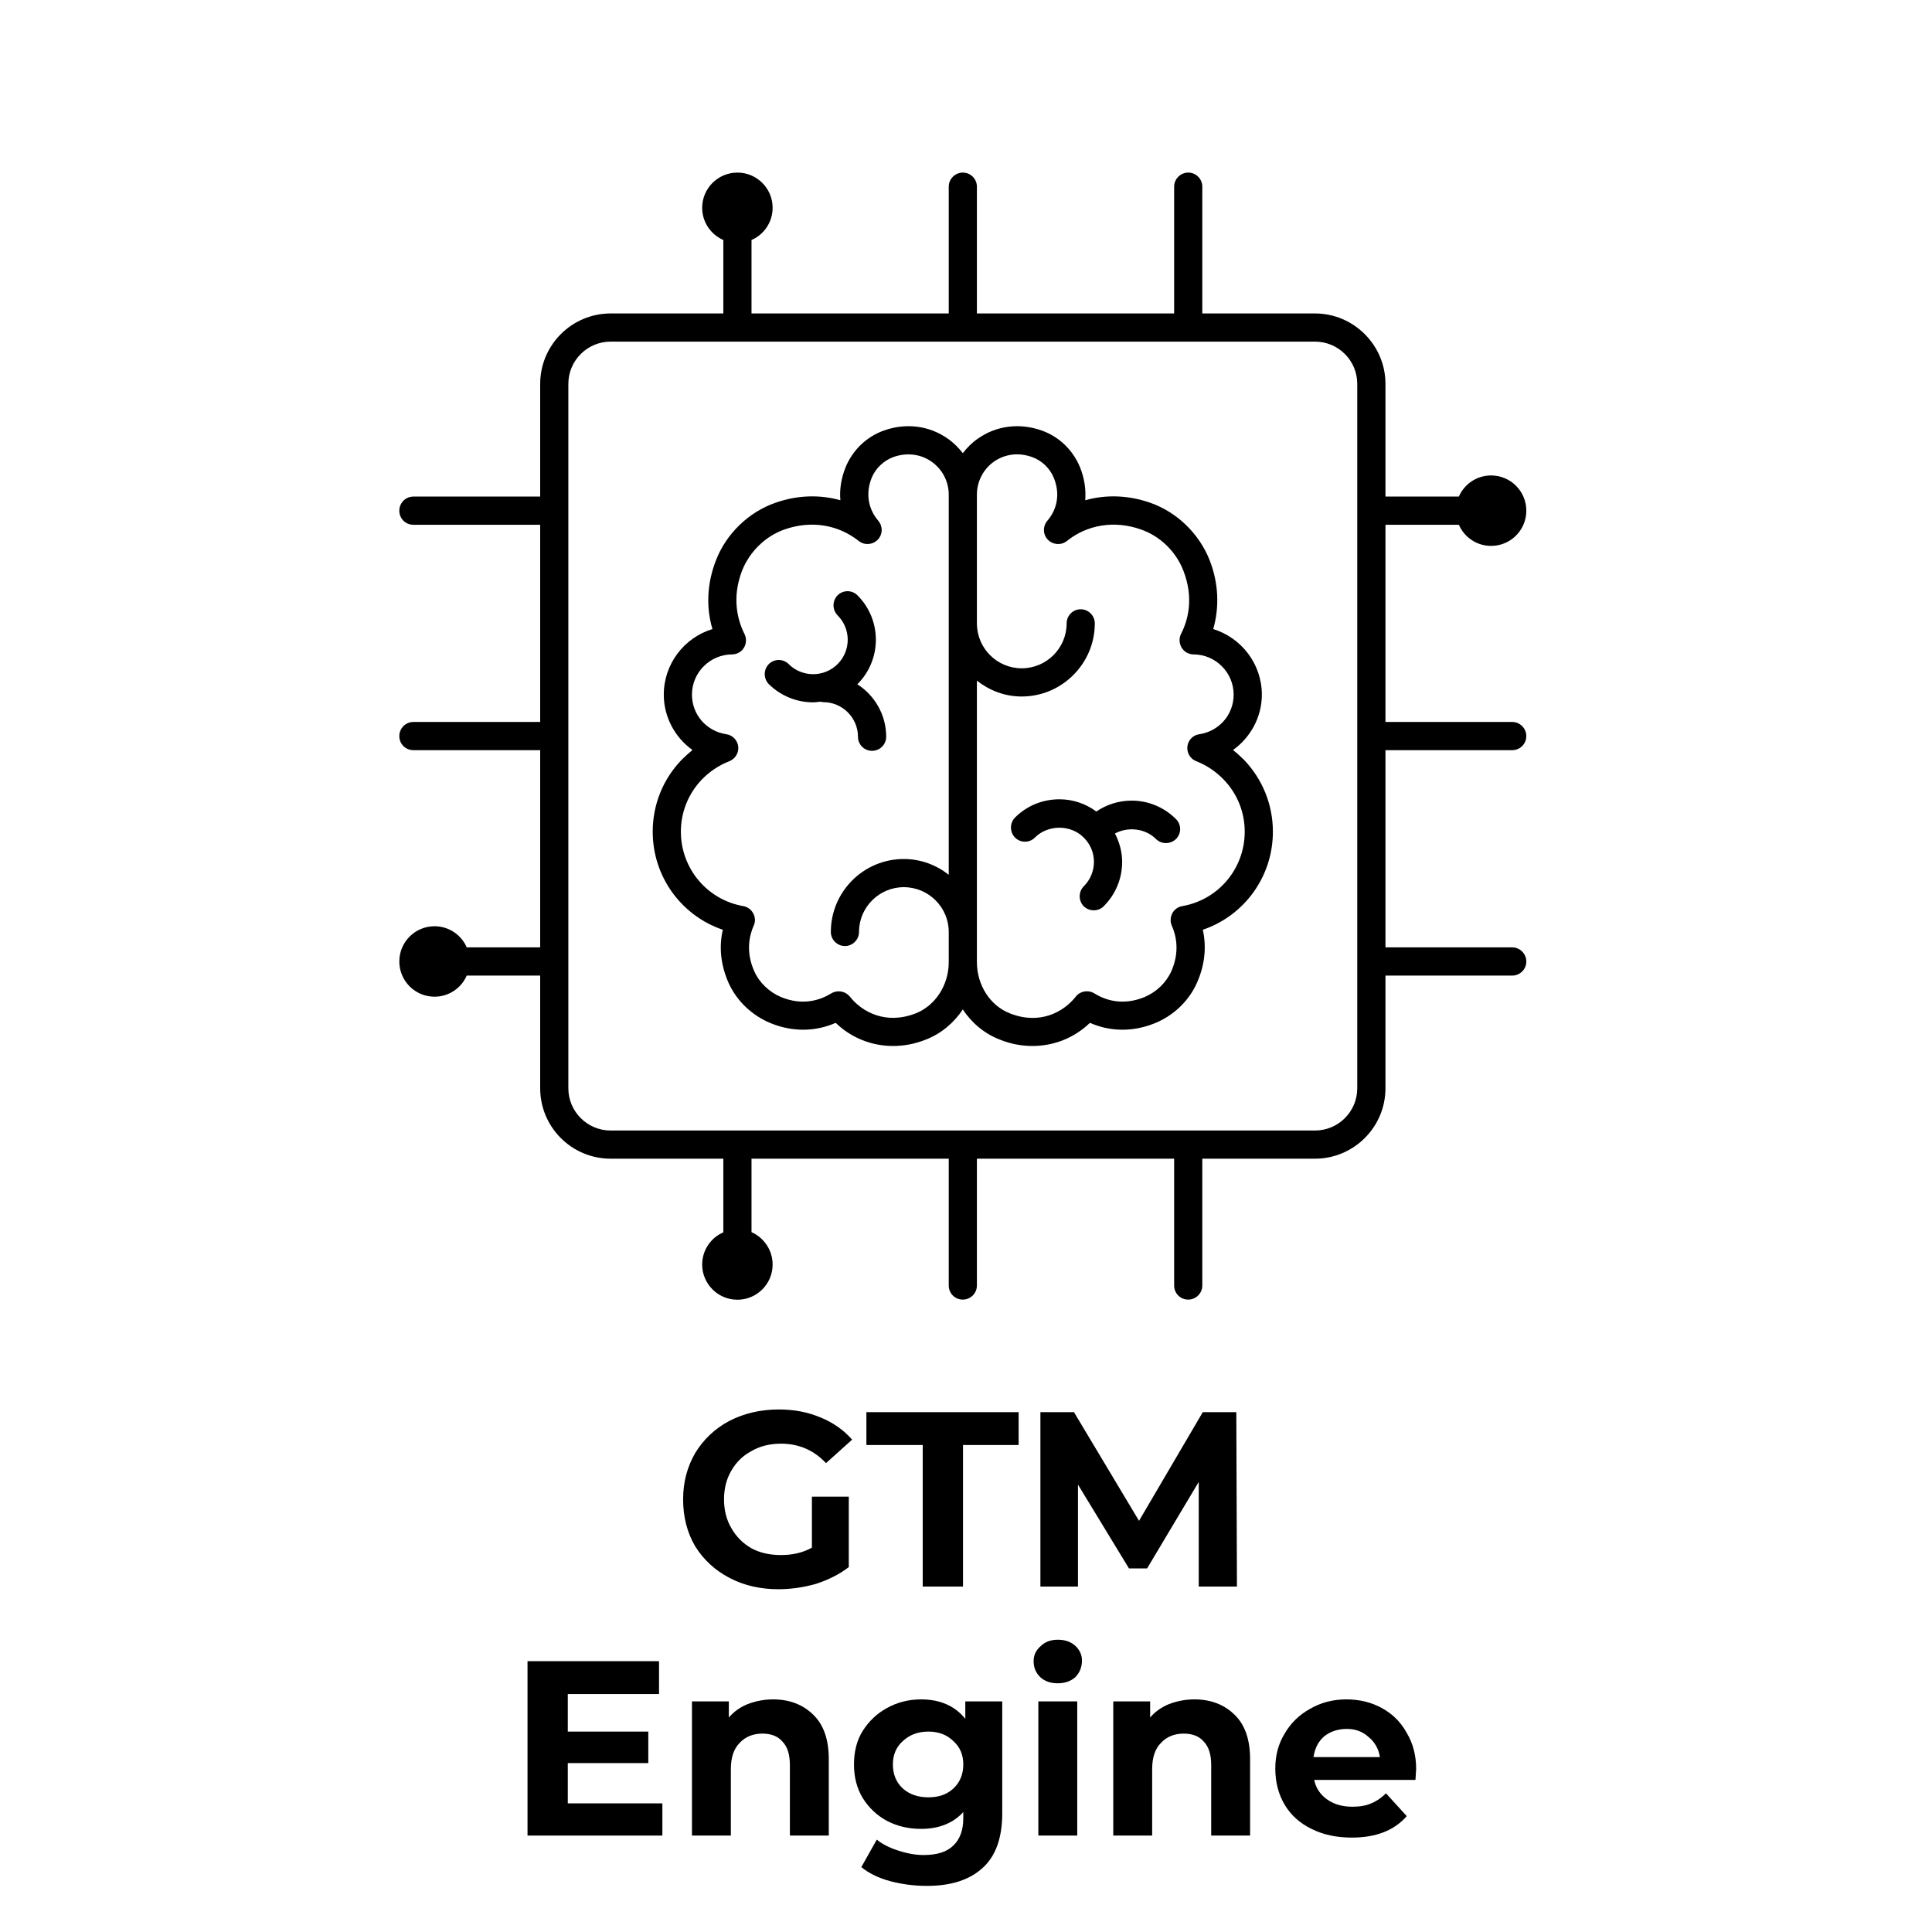 <svg xmlns="http://www.w3.org/2000/svg" xmlns:xlink="http://www.w3.org/1999/xlink" width="60" zoomAndPan="magnify" viewBox="0 0 45 45" height="60" preserveAspectRatio="xMidYMid meet" version="1.0"><defs><g/><clipPath id="1c5245701a"><path d="M 9.301 4.02 L 35.551 4.02 L 35.551 30.27 L 9.301 30.27 Z M 9.301 4.02 " clip-rule="nonzero"/></clipPath></defs><path fill="#000000" d="M 26.359 18.648 C 26.059 18.648 25.777 18.738 25.535 18.902 C 25.289 18.719 24.992 18.617 24.676 18.617 C 24.285 18.617 23.918 18.766 23.641 19.043 C 23.516 19.172 23.516 19.379 23.641 19.508 C 23.77 19.637 23.98 19.637 24.105 19.508 C 24.41 19.203 24.941 19.203 25.242 19.508 C 25.395 19.66 25.48 19.859 25.48 20.074 C 25.48 20.289 25.395 20.492 25.242 20.645 C 25.117 20.773 25.117 20.98 25.242 21.109 C 25.309 21.172 25.391 21.203 25.477 21.203 C 25.559 21.203 25.645 21.172 25.707 21.109 C 25.984 20.832 26.137 20.465 26.137 20.074 C 26.137 19.84 26.074 19.617 25.969 19.414 C 26.273 19.25 26.676 19.293 26.926 19.543 C 26.988 19.605 27.074 19.637 27.156 19.637 C 27.242 19.637 27.324 19.605 27.391 19.543 C 27.52 19.414 27.52 19.207 27.391 19.078 C 27.113 18.801 26.746 18.648 26.359 18.648 Z M 26.359 18.648 " fill-opacity="1" fill-rule="nonzero"/><path fill="#000000" d="M 28.98 17.703 C 28.898 17.621 28.812 17.543 28.719 17.469 C 29.125 17.18 29.391 16.703 29.391 16.18 C 29.391 15.461 28.91 14.852 28.258 14.652 C 28.406 14.137 28.383 13.582 28.176 13.051 C 27.934 12.434 27.418 11.93 26.793 11.711 C 26.281 11.531 25.758 11.516 25.277 11.652 C 25.297 11.398 25.258 11.133 25.152 10.875 C 24.988 10.48 24.664 10.168 24.262 10.027 C 23.746 9.844 23.203 9.914 22.773 10.219 C 22.637 10.312 22.523 10.43 22.426 10.555 C 22.328 10.43 22.211 10.312 22.078 10.219 C 21.648 9.914 21.105 9.844 20.59 10.027 C 20.188 10.168 19.863 10.48 19.699 10.875 C 19.594 11.133 19.551 11.398 19.574 11.652 C 19.094 11.516 18.57 11.531 18.059 11.711 C 17.434 11.93 16.914 12.434 16.676 13.051 C 16.469 13.582 16.441 14.137 16.594 14.652 C 15.938 14.852 15.461 15.461 15.461 16.18 C 15.461 16.703 15.723 17.18 16.129 17.469 C 16.039 17.543 15.953 17.621 15.871 17.703 C 15.438 18.156 15.203 18.746 15.203 19.371 C 15.203 20.422 15.871 21.328 16.836 21.656 C 16.742 22.059 16.789 22.477 16.965 22.883 C 17.152 23.305 17.508 23.648 17.941 23.828 C 18.453 24.039 18.984 24.035 19.465 23.824 C 19.828 24.176 20.305 24.363 20.801 24.363 C 21.055 24.363 21.309 24.316 21.562 24.215 C 21.918 24.078 22.215 23.828 22.426 23.512 C 22.633 23.828 22.934 24.078 23.289 24.215 C 23.539 24.316 23.797 24.363 24.047 24.363 C 24.547 24.363 25.02 24.176 25.387 23.824 C 25.867 24.035 26.398 24.039 26.91 23.828 C 27.344 23.648 27.699 23.305 27.883 22.883 C 28.062 22.477 28.105 22.059 28.016 21.656 C 28.98 21.328 29.648 20.422 29.648 19.371 C 29.648 18.746 29.41 18.156 28.98 17.703 Z M 21.324 23.605 C 20.637 23.871 20.082 23.578 19.793 23.211 C 19.727 23.133 19.633 23.09 19.535 23.09 C 19.477 23.09 19.418 23.105 19.363 23.137 C 19.109 23.293 18.703 23.434 18.191 23.223 C 17.914 23.105 17.684 22.887 17.566 22.617 C 17.367 22.168 17.453 21.793 17.555 21.559 C 17.598 21.469 17.594 21.363 17.543 21.273 C 17.496 21.184 17.41 21.121 17.312 21.105 C 16.469 20.957 15.859 20.227 15.859 19.371 C 15.859 18.918 16.031 18.488 16.344 18.16 C 16.523 17.973 16.746 17.824 16.988 17.73 C 17.125 17.676 17.211 17.535 17.195 17.391 C 17.18 17.242 17.062 17.121 16.918 17.102 C 16.453 17.031 16.117 16.645 16.117 16.18 C 16.117 15.664 16.535 15.246 17.051 15.242 C 17.164 15.242 17.27 15.184 17.328 15.086 C 17.387 14.988 17.391 14.867 17.34 14.766 C 17.18 14.445 17.039 13.93 17.285 13.289 C 17.461 12.848 17.828 12.488 18.273 12.332 C 18.887 12.117 19.516 12.215 20.004 12.602 C 20.137 12.707 20.328 12.691 20.445 12.57 C 20.562 12.449 20.566 12.258 20.457 12.129 C 20.215 11.848 20.16 11.48 20.305 11.125 C 20.395 10.906 20.586 10.727 20.809 10.645 C 21.121 10.535 21.445 10.574 21.699 10.754 C 21.949 10.93 22.098 11.215 22.098 11.52 L 22.098 20.375 C 21.809 20.148 21.449 20.008 21.051 20.008 C 20.113 20.008 19.352 20.77 19.352 21.707 C 19.352 21.887 19.5 22.035 19.68 22.035 C 19.859 22.035 20.008 21.887 20.008 21.707 C 20.008 21.133 20.477 20.664 21.051 20.664 C 21.629 20.664 22.098 21.133 22.098 21.707 L 22.098 22.41 C 22.098 22.945 21.785 23.426 21.324 23.605 Z M 27.539 21.105 C 27.438 21.121 27.352 21.184 27.305 21.273 C 27.258 21.363 27.254 21.469 27.293 21.559 C 27.398 21.793 27.48 22.168 27.285 22.617 C 27.164 22.887 26.938 23.105 26.66 23.223 C 26.145 23.434 25.738 23.293 25.488 23.137 C 25.348 23.051 25.16 23.082 25.059 23.211 C 24.77 23.578 24.215 23.875 23.527 23.605 C 23.062 23.426 22.754 22.945 22.754 22.41 L 22.754 15.852 C 23.043 16.082 23.402 16.223 23.797 16.223 C 24.734 16.223 25.5 15.457 25.5 14.52 C 25.5 14.34 25.352 14.191 25.172 14.191 C 24.988 14.191 24.844 14.34 24.844 14.52 C 24.844 15.098 24.375 15.566 23.797 15.566 C 23.223 15.566 22.754 15.098 22.754 14.52 L 22.754 11.52 C 22.754 11.215 22.902 10.93 23.148 10.754 C 23.309 10.641 23.496 10.582 23.691 10.582 C 23.805 10.582 23.926 10.605 24.039 10.645 C 24.266 10.727 24.453 10.906 24.543 11.125 C 24.691 11.48 24.637 11.848 24.395 12.129 C 24.285 12.258 24.289 12.449 24.406 12.57 C 24.523 12.691 24.715 12.707 24.848 12.602 C 25.332 12.215 25.965 12.117 26.574 12.332 C 27.023 12.488 27.391 12.848 27.562 13.289 C 27.812 13.93 27.672 14.445 27.508 14.766 C 27.457 14.867 27.465 14.988 27.523 15.086 C 27.582 15.184 27.688 15.242 27.801 15.242 C 28.316 15.246 28.734 15.664 28.734 16.18 C 28.734 16.645 28.398 17.031 27.934 17.102 C 27.785 17.121 27.672 17.242 27.656 17.391 C 27.641 17.535 27.723 17.676 27.863 17.73 C 28.105 17.824 28.324 17.973 28.504 18.16 C 28.82 18.488 28.992 18.918 28.992 19.371 C 28.992 20.227 28.383 20.957 27.539 21.105 Z M 27.539 21.105 " fill-opacity="1" fill-rule="nonzero"/><path fill="#000000" d="M 19.984 17.16 C 19.984 17.344 20.129 17.488 20.312 17.488 C 20.492 17.488 20.641 17.344 20.641 17.16 C 20.641 16.648 20.371 16.195 19.969 15.938 C 19.969 15.934 19.973 15.934 19.973 15.934 C 20.543 15.363 20.543 14.438 19.973 13.867 C 19.844 13.738 19.637 13.738 19.508 13.867 C 19.383 13.996 19.383 14.203 19.508 14.332 C 19.824 14.645 19.824 15.156 19.508 15.469 C 19.195 15.781 18.684 15.781 18.371 15.469 C 18.242 15.34 18.035 15.34 17.906 15.469 C 17.781 15.598 17.781 15.805 17.906 15.934 C 18.191 16.215 18.566 16.359 18.941 16.359 C 18.996 16.359 19.051 16.348 19.109 16.344 C 19.133 16.348 19.152 16.355 19.18 16.355 C 19.621 16.355 19.984 16.719 19.984 17.16 Z M 19.984 17.16 " fill-opacity="1" fill-rule="nonzero"/><g clip-path="url(#1c5245701a)"><path fill="#000000" d="M 35.223 17.473 C 35.402 17.473 35.551 17.328 35.551 17.145 C 35.551 16.965 35.402 16.816 35.223 16.816 L 32.27 16.816 L 32.27 12.223 L 33.98 12.223 C 34.105 12.512 34.395 12.715 34.73 12.715 C 35.184 12.715 35.551 12.348 35.551 11.895 C 35.551 11.441 35.184 11.074 34.73 11.074 C 34.395 11.074 34.105 11.277 33.98 11.566 L 32.27 11.566 L 32.27 8.941 C 32.27 8.039 31.531 7.301 30.629 7.301 L 28.004 7.301 L 28.004 4.348 C 28.004 4.168 27.859 4.02 27.676 4.02 C 27.496 4.02 27.348 4.168 27.348 4.348 L 27.348 7.301 L 22.754 7.301 L 22.754 4.348 C 22.754 4.168 22.609 4.02 22.426 4.02 C 22.246 4.02 22.098 4.168 22.098 4.348 L 22.098 7.301 L 17.504 7.301 L 17.504 5.59 C 17.793 5.465 17.996 5.176 17.996 4.84 C 17.996 4.387 17.629 4.02 17.176 4.02 C 16.723 4.02 16.355 4.387 16.355 4.84 C 16.355 5.176 16.559 5.465 16.848 5.59 L 16.848 7.301 L 14.223 7.301 C 13.316 7.301 12.582 8.039 12.582 8.941 L 12.582 11.566 L 9.629 11.566 C 9.445 11.566 9.301 11.715 9.301 11.895 C 9.301 12.078 9.445 12.223 9.629 12.223 L 12.582 12.223 L 12.582 16.816 L 9.629 16.816 C 9.445 16.816 9.301 16.965 9.301 17.145 C 9.301 17.328 9.445 17.473 9.629 17.473 L 12.582 17.473 L 12.582 22.066 L 10.871 22.066 C 10.746 21.777 10.457 21.574 10.121 21.574 C 9.668 21.574 9.301 21.941 9.301 22.395 C 9.301 22.848 9.668 23.215 10.121 23.215 C 10.457 23.215 10.746 23.012 10.871 22.723 L 12.582 22.723 L 12.582 25.348 C 12.582 26.254 13.316 26.988 14.223 26.988 L 16.848 26.988 L 16.848 28.703 C 16.559 28.828 16.355 29.117 16.355 29.453 C 16.355 29.906 16.723 30.273 17.176 30.273 C 17.629 30.273 17.996 29.906 17.996 29.453 C 17.996 29.117 17.793 28.828 17.504 28.699 L 17.504 26.988 L 22.098 26.988 L 22.098 29.941 C 22.098 30.125 22.242 30.27 22.426 30.27 C 22.605 30.27 22.754 30.125 22.754 29.941 L 22.754 26.988 L 27.348 26.988 L 27.348 29.941 C 27.348 30.125 27.492 30.27 27.676 30.27 C 27.855 30.27 28.004 30.125 28.004 29.941 L 28.004 26.988 L 30.629 26.988 C 31.531 26.988 32.27 26.254 32.27 25.348 L 32.27 22.723 L 35.223 22.723 C 35.402 22.723 35.551 22.578 35.551 22.395 C 35.551 22.215 35.402 22.066 35.223 22.066 L 32.27 22.066 L 32.27 17.473 Z M 31.613 25.348 C 31.613 25.891 31.172 26.332 30.629 26.332 L 14.223 26.332 C 13.68 26.332 13.238 25.891 13.238 25.348 L 13.238 8.941 C 13.238 8.398 13.68 7.957 14.223 7.957 L 30.629 7.957 C 31.172 7.957 31.613 8.398 31.613 8.941 Z M 31.613 25.348 " fill-opacity="1" fill-rule="nonzero"/></g><g fill="#000000" fill-opacity="1"><g transform="translate(15.692, 36.954)"><g><path d="M 3.219 -2.094 L 4.078 -2.094 L 4.078 -0.453 C 3.859 -0.285 3.602 -0.156 3.312 -0.062 C 3.02 0.02 2.727 0.062 2.438 0.062 C 2.02 0.062 1.641 -0.023 1.297 -0.203 C 0.961 -0.379 0.695 -0.625 0.5 -0.938 C 0.312 -1.258 0.219 -1.625 0.219 -2.031 C 0.219 -2.426 0.312 -2.785 0.5 -3.109 C 0.695 -3.43 0.961 -3.68 1.297 -3.859 C 1.641 -4.035 2.023 -4.125 2.453 -4.125 C 2.805 -4.125 3.129 -4.062 3.422 -3.938 C 3.711 -3.82 3.957 -3.648 4.156 -3.422 L 3.547 -2.875 C 3.266 -3.176 2.914 -3.328 2.5 -3.328 C 2.238 -3.328 2.008 -3.27 1.812 -3.156 C 1.613 -3.051 1.457 -2.898 1.344 -2.703 C 1.227 -2.504 1.172 -2.281 1.172 -2.031 C 1.172 -1.781 1.227 -1.555 1.344 -1.359 C 1.457 -1.16 1.613 -1.004 1.812 -0.891 C 2.008 -0.785 2.238 -0.734 2.5 -0.734 C 2.77 -0.734 3.008 -0.789 3.219 -0.906 Z M 3.219 -2.094 "/></g></g></g><g fill="#000000" fill-opacity="1"><g transform="translate(20.164, 36.954)"><g><path d="M 1.328 -3.297 L 0.016 -3.297 L 0.016 -4.062 L 3.562 -4.062 L 3.562 -3.297 L 2.266 -3.297 L 2.266 0 L 1.328 0 Z M 1.328 -3.297 "/></g></g></g><g fill="#000000" fill-opacity="1"><g transform="translate(23.749, 36.954)"><g><path d="M 4.172 0 L 4.172 -2.438 L 2.969 -0.422 L 2.547 -0.422 L 1.359 -2.375 L 1.359 0 L 0.484 0 L 0.484 -4.062 L 1.266 -4.062 L 2.781 -1.531 L 4.266 -4.062 L 5.047 -4.062 L 5.062 0 Z M 4.172 0 "/></g></g></g><g fill="#000000" fill-opacity="1"><g transform="translate(11.803, 42.754)"><g><path d="M 3.625 -0.75 L 3.625 0 L 0.484 0 L 0.484 -4.062 L 3.547 -4.062 L 3.547 -3.297 L 1.422 -3.297 L 1.422 -2.422 L 3.297 -2.422 L 3.297 -1.688 L 1.422 -1.688 L 1.422 -0.75 Z M 3.625 -0.75 "/></g></g></g><g fill="#000000" fill-opacity="1"><g transform="translate(15.695, 42.754)"><g><path d="M 2.312 -3.172 C 2.695 -3.172 3.008 -3.051 3.25 -2.812 C 3.488 -2.582 3.609 -2.238 3.609 -1.781 L 3.609 0 L 2.703 0 L 2.703 -1.641 C 2.703 -1.891 2.645 -2.07 2.531 -2.188 C 2.426 -2.312 2.27 -2.375 2.062 -2.375 C 1.844 -2.375 1.664 -2.301 1.531 -2.156 C 1.395 -2.02 1.328 -1.816 1.328 -1.547 L 1.328 0 L 0.422 0 L 0.422 -3.125 L 1.281 -3.125 L 1.281 -2.75 C 1.395 -2.883 1.539 -2.988 1.719 -3.062 C 1.906 -3.133 2.102 -3.172 2.312 -3.172 Z M 2.312 -3.172 "/></g></g></g><g fill="#000000" fill-opacity="1"><g transform="translate(19.703, 42.754)"><g><path d="M 3.641 -3.125 L 3.641 -0.516 C 3.641 0.055 3.488 0.477 3.188 0.75 C 2.883 1.031 2.453 1.172 1.891 1.172 C 1.586 1.172 1.301 1.133 1.031 1.062 C 0.758 0.988 0.535 0.879 0.359 0.734 L 0.719 0.094 C 0.844 0.195 1.004 0.281 1.203 0.344 C 1.41 0.414 1.613 0.453 1.812 0.453 C 2.125 0.453 2.352 0.379 2.5 0.234 C 2.656 0.086 2.734 -0.125 2.734 -0.406 L 2.734 -0.547 C 2.492 -0.285 2.164 -0.156 1.75 -0.156 C 1.457 -0.156 1.191 -0.219 0.953 -0.344 C 0.723 -0.469 0.535 -0.645 0.391 -0.875 C 0.254 -1.102 0.188 -1.363 0.188 -1.656 C 0.188 -1.957 0.254 -2.219 0.391 -2.438 C 0.535 -2.664 0.723 -2.844 0.953 -2.969 C 1.191 -3.102 1.457 -3.172 1.75 -3.172 C 2.195 -3.172 2.539 -3.02 2.781 -2.719 L 2.781 -3.125 Z M 1.922 -0.891 C 2.16 -0.891 2.352 -0.957 2.5 -1.094 C 2.656 -1.238 2.734 -1.426 2.734 -1.656 C 2.734 -1.883 2.656 -2.066 2.5 -2.203 C 2.352 -2.348 2.16 -2.422 1.922 -2.422 C 1.68 -2.422 1.484 -2.348 1.328 -2.203 C 1.172 -2.066 1.094 -1.883 1.094 -1.656 C 1.094 -1.426 1.172 -1.238 1.328 -1.094 C 1.484 -0.957 1.68 -0.891 1.922 -0.891 Z M 1.922 -0.891 "/></g></g></g><g fill="#000000" fill-opacity="1"><g transform="translate(23.763, 42.754)"><g><path d="M 0.422 -3.125 L 1.328 -3.125 L 1.328 0 L 0.422 0 Z M 0.875 -3.547 C 0.707 -3.547 0.57 -3.594 0.469 -3.688 C 0.363 -3.789 0.312 -3.914 0.312 -4.062 C 0.312 -4.195 0.363 -4.312 0.469 -4.406 C 0.57 -4.508 0.707 -4.562 0.875 -4.562 C 1.039 -4.562 1.176 -4.516 1.281 -4.422 C 1.383 -4.328 1.438 -4.211 1.438 -4.078 C 1.438 -3.922 1.383 -3.789 1.281 -3.688 C 1.176 -3.594 1.039 -3.547 0.875 -3.547 Z M 0.875 -3.547 "/></g></g></g><g fill="#000000" fill-opacity="1"><g transform="translate(25.508, 42.754)"><g><path d="M 2.312 -3.172 C 2.695 -3.172 3.008 -3.051 3.25 -2.812 C 3.488 -2.582 3.609 -2.238 3.609 -1.781 L 3.609 0 L 2.703 0 L 2.703 -1.641 C 2.703 -1.891 2.645 -2.07 2.531 -2.188 C 2.426 -2.312 2.27 -2.375 2.062 -2.375 C 1.844 -2.375 1.664 -2.301 1.531 -2.156 C 1.395 -2.02 1.328 -1.816 1.328 -1.547 L 1.328 0 L 0.422 0 L 0.422 -3.125 L 1.281 -3.125 L 1.281 -2.75 C 1.395 -2.883 1.539 -2.988 1.719 -3.062 C 1.906 -3.133 2.102 -3.172 2.312 -3.172 Z M 2.312 -3.172 "/></g></g></g><g fill="#000000" fill-opacity="1"><g transform="translate(29.516, 42.754)"><g><path d="M 3.469 -1.547 C 3.469 -1.535 3.461 -1.453 3.453 -1.297 L 1.094 -1.297 C 1.133 -1.109 1.234 -0.957 1.391 -0.844 C 1.555 -0.727 1.754 -0.672 1.984 -0.672 C 2.148 -0.672 2.297 -0.695 2.422 -0.75 C 2.547 -0.801 2.66 -0.879 2.766 -0.984 L 3.25 -0.453 C 2.957 -0.117 2.531 0.047 1.969 0.047 C 1.613 0.047 1.301 -0.02 1.031 -0.156 C 0.758 -0.289 0.551 -0.477 0.406 -0.719 C 0.258 -0.969 0.188 -1.25 0.188 -1.562 C 0.188 -1.863 0.258 -2.133 0.406 -2.375 C 0.551 -2.625 0.75 -2.816 1 -2.953 C 1.25 -3.098 1.531 -3.172 1.844 -3.172 C 2.156 -3.172 2.43 -3.102 2.672 -2.969 C 2.922 -2.832 3.113 -2.641 3.25 -2.391 C 3.395 -2.148 3.469 -1.867 3.469 -1.547 Z M 1.859 -2.484 C 1.648 -2.484 1.473 -2.426 1.328 -2.312 C 1.191 -2.195 1.109 -2.035 1.078 -1.828 L 2.625 -1.828 C 2.594 -2.023 2.504 -2.18 2.359 -2.297 C 2.223 -2.422 2.055 -2.484 1.859 -2.484 Z M 1.859 -2.484 "/></g></g></g></svg>